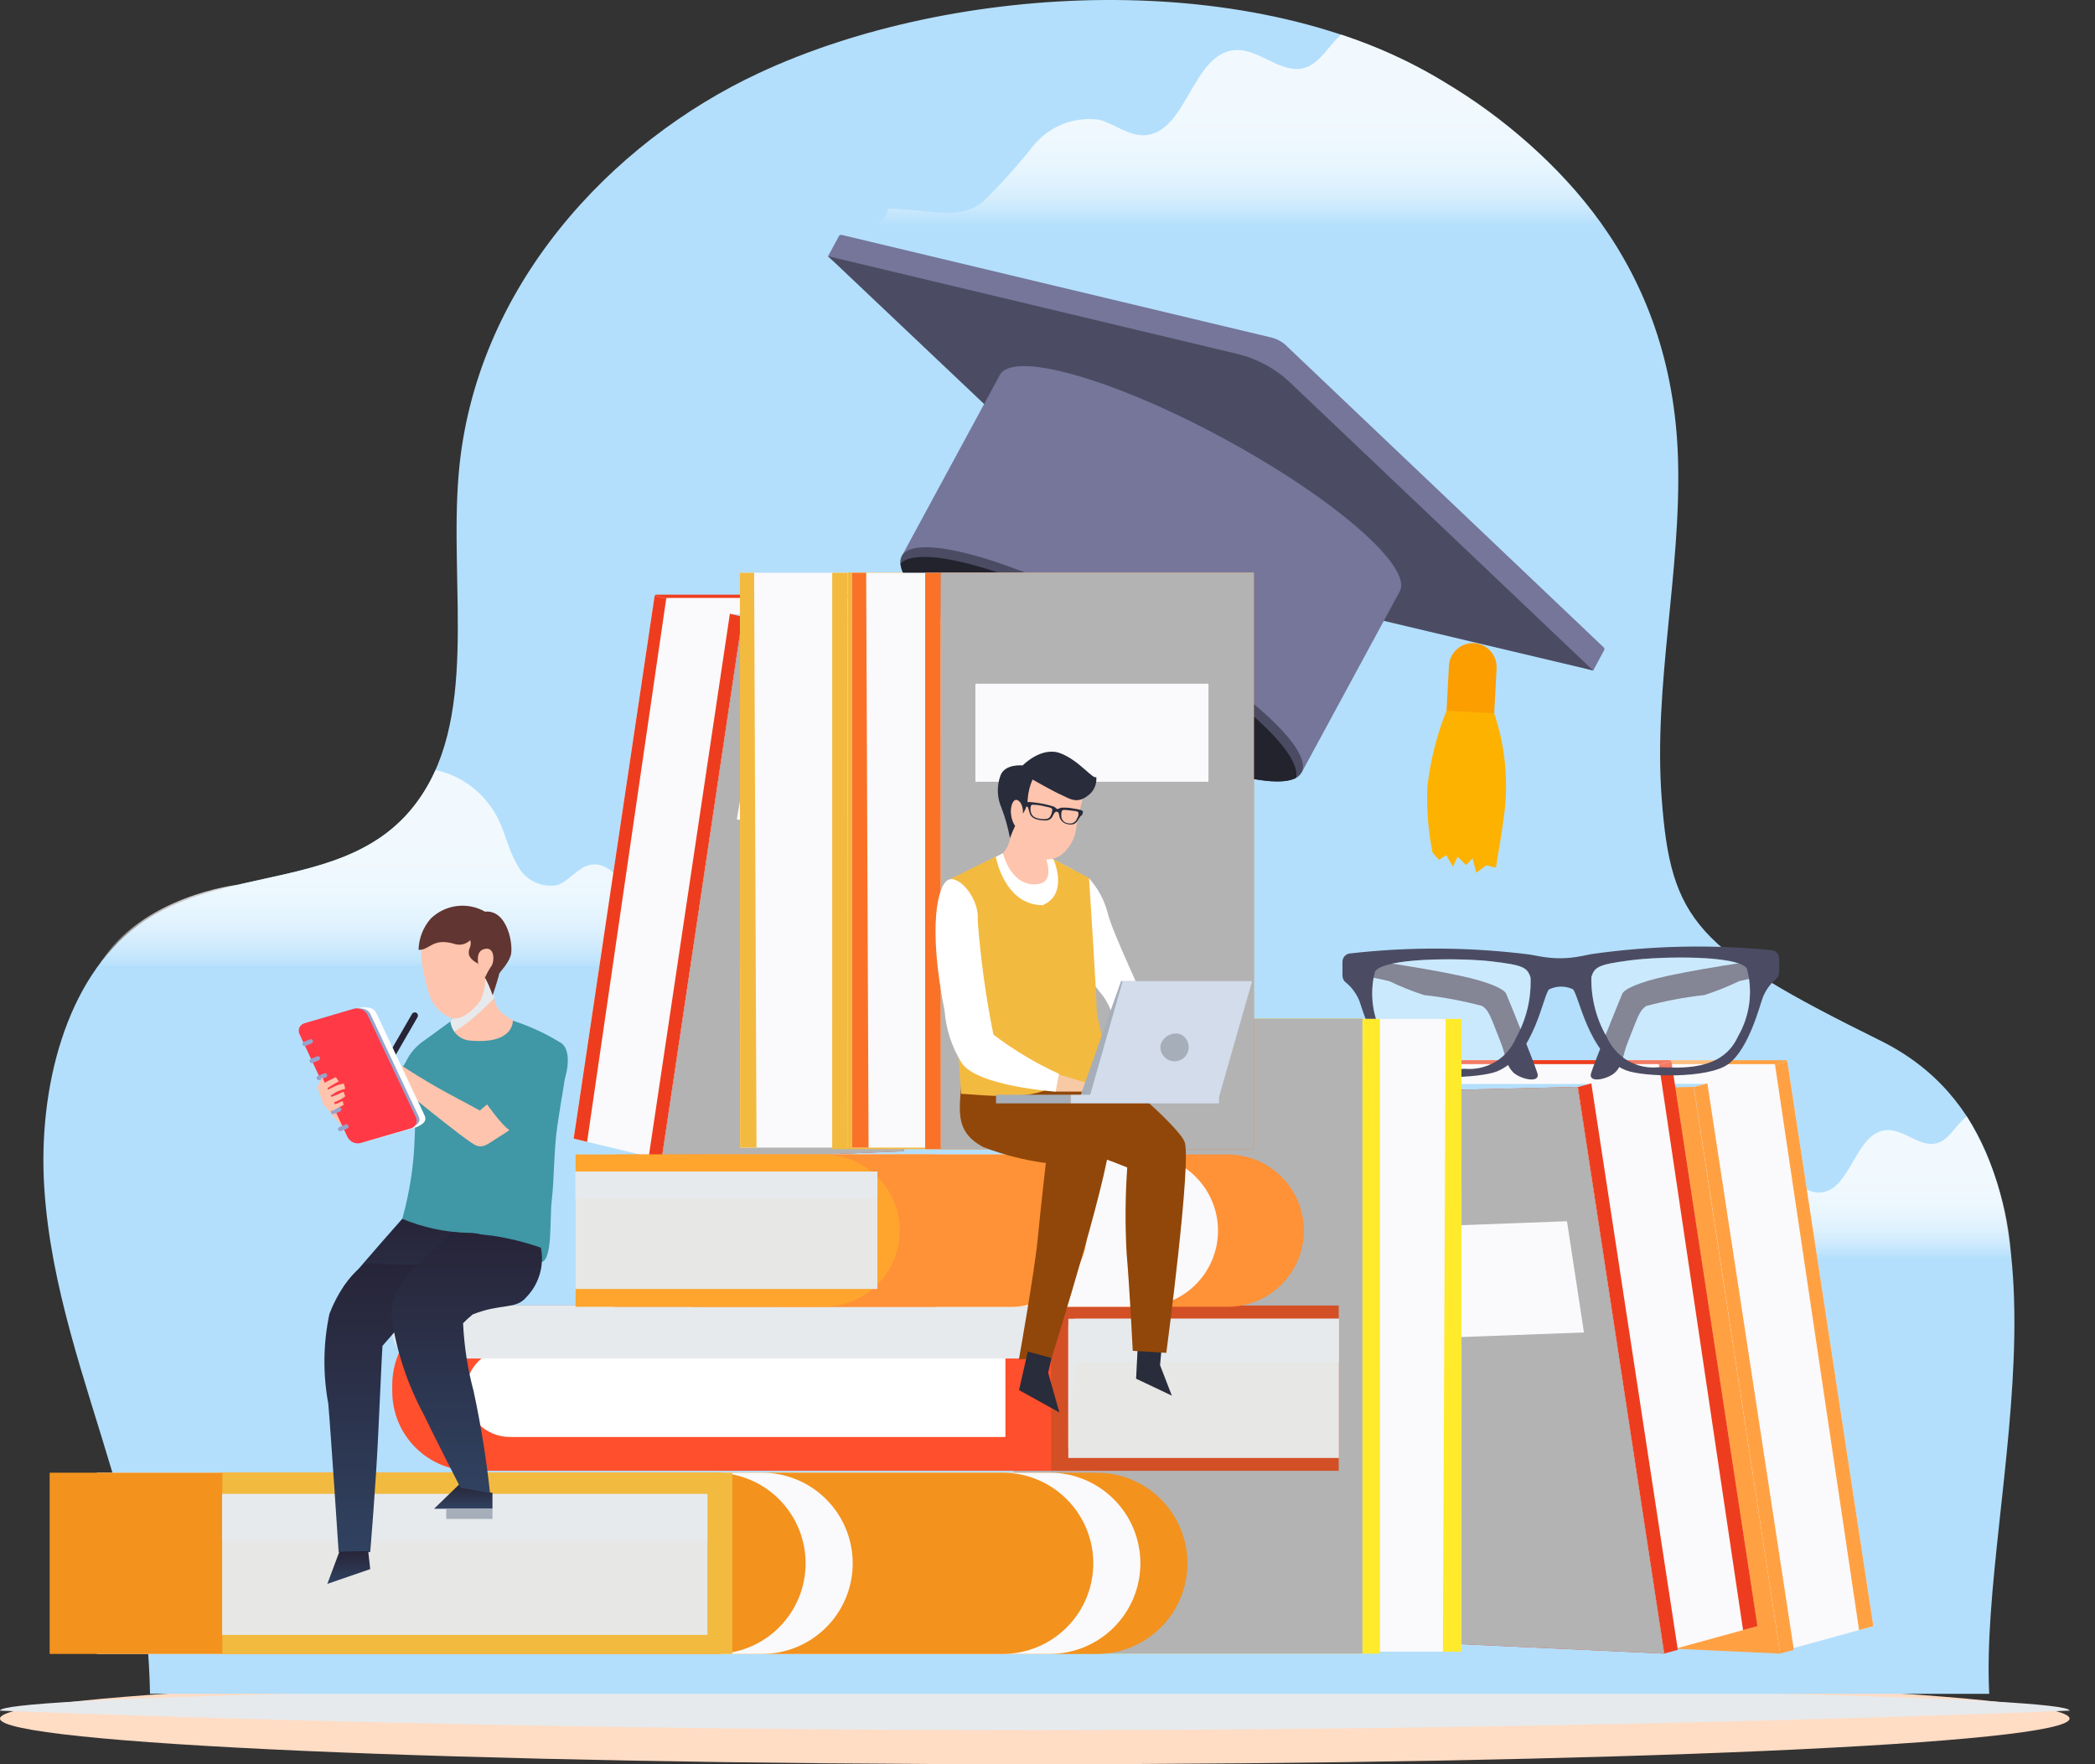 <svg width="76" height="64" viewBox="0 0 76 64" fill="none" xmlns="http://www.w3.org/2000/svg">
<rect x="0" y="0" width="76" height="64" fill="#333333" stroke="none"/>
<path d="M37.538 64C58.27 64 75.077 63.258 75.077 62.344C75.077 61.429 58.27 60.687 37.538 60.687C16.806 60.687 0 61.429 0 62.344C0 63.258 16.806 64 37.538 64Z" fill="#FFDCC4"/>
<g style="mix-blend-mode:multiply">
<path d="M0 62.056C0 62.056 16.806 62.768 37.538 62.768C58.27 62.768 75.077 62.056 75.077 62.056C75.077 61.57 58.27 61.177 37.538 61.177C16.806 61.177 0 61.57 0 62.056Z" fill="#E6EAED"/>
</g>
<path d="M5.442 61.444C5.392 58.737 4.939 56.054 4.097 53.487C3.089 50.073 1.835 46.688 1.606 43.085C1.376 39.482 2.388 35.495 4.998 33.578C8.047 31.335 12.527 32.355 14.989 29.273C17.432 26.218 16.279 21.332 16.642 17.162C17.226 10.416 22.158 5.156 27.522 2.654C34.634 -0.669 45.58 -1.201 52.366 2.96C56.498 5.494 60.663 9.587 60.873 16.646C60.995 20.761 59.974 24.858 60.281 28.967C60.615 33.417 61.507 34.436 68.211 37.748C76.277 41.736 71.793 54.314 72.163 61.446L5.442 61.444Z" fill="#B3DFFC"/>
<path opacity="0.82" d="M58.149 8.187H31.714C32.758 7.564 31.475 7.484 33.166 7.629C34.057 7.705 34.945 7.896 35.649 7.325C36.297 6.693 36.904 6.019 37.467 5.307C37.753 4.952 38.121 4.678 38.538 4.509C38.956 4.34 39.408 4.282 39.853 4.34C40.415 4.479 40.904 4.914 41.48 4.906C43.045 4.883 43.234 1.937 44.797 1.818C45.684 1.754 46.483 2.717 47.334 2.458C47.795 2.318 48.081 1.866 48.406 1.502C48.483 1.415 48.565 1.333 48.651 1.255C49.947 1.678 51.193 2.249 52.364 2.958C54.621 4.279 56.589 6.059 58.149 8.187Z" fill="url(#paint0_linear_3117_1877)"/>
<path opacity="0.82" d="M72.971 45.667H58.838C59.605 45.212 58.664 45.152 59.901 45.258C60.513 45.427 61.165 45.348 61.721 45.036C62.196 44.573 62.641 44.079 63.053 43.556C63.262 43.296 63.532 43.094 63.838 42.969C64.144 42.845 64.476 42.802 64.803 42.844C65.214 42.947 65.572 43.267 65.996 43.261C67.144 43.243 67.28 41.085 68.427 40.998C69.076 40.949 69.662 41.656 70.285 41.466C70.624 41.363 70.832 41.03 71.068 40.766C71.155 40.669 71.249 40.58 71.349 40.499C72.295 42.06 72.852 43.835 72.971 45.667Z" fill="url(#paint1_linear_3117_1877)"/>
<path opacity="0.82" d="M30.044 35.158C29.507 35.119 28.971 35.044 28.432 35.044H3.561C5.11 32.474 8.641 32.094 8.641 32.094C10.98 31.542 13.405 31.26 14.99 29.275C15.315 28.866 15.587 28.415 15.799 27.934C16.285 28.038 16.741 28.251 17.135 28.559C17.529 28.867 17.85 29.262 18.076 29.714C18.337 30.248 18.455 30.857 18.762 31.369C18.894 31.637 19.108 31.854 19.371 31.986C19.635 32.119 19.933 32.161 20.221 32.105C20.662 31.953 20.949 31.472 21.402 31.375C21.963 31.254 22.445 31.773 22.751 32.271C23.056 32.77 23.36 33.353 23.92 33.493C24.327 33.535 24.738 33.486 25.124 33.348C26.885 32.974 28.58 34.094 30.044 35.158Z" fill="url(#paint2_linear_3117_1877)"/>
<path d="M64.816 38.461H53.132V39.175H64.816V38.461Z" fill="#FFA143"/>
<path d="M64.381 38.603H52.697V39.317H64.381V38.603Z" fill="#FAF9FB"/>
<path d="M61.449 39.435L64.497 59.943L67.958 58.992L64.837 38.504L61.449 39.435Z" fill="#FAF9FB"/>
<path d="M61.937 39.301L61.449 39.434L64.58 59.986L65.075 59.851L61.937 39.301Z" fill="#FFA143"/>
<path d="M64.393 38.626L67.442 59.134L67.959 58.992L64.838 38.503L64.393 38.626Z" fill="#FFA143"/>
<path d="M61.442 39.428L51.548 39.671L55.236 59.553L64.58 59.988L61.442 39.428Z" fill="#FFA143"/>
<path d="M54.224 48.615L53.608 44.58L61.054 44.302L61.67 48.337L54.224 48.615Z" fill="#FAF9FB"/>
<path d="M60.607 38.461H48.923V39.175H60.607V38.461Z" fill="#EE3D1E"/>
<path d="M60.172 38.603H48.489V39.317H60.172V38.603Z" fill="#FAF9FB"/>
<path d="M57.24 39.435L60.288 59.943L63.749 58.992L60.628 38.504L57.24 39.435Z" fill="#FAF9FB"/>
<path d="M57.728 39.301L57.24 39.434L60.371 59.986L60.866 59.851L57.728 39.301Z" fill="#EE3D1E"/>
<path d="M60.184 38.626L63.233 59.134L63.755 58.992L60.633 38.503L60.184 38.626Z" fill="#EE3D1E"/>
<path d="M57.233 39.428L47.34 39.671L51.028 59.553L60.371 59.988L57.233 39.428Z" fill="#EE3D1E"/>
<g style="mix-blend-mode:multiply">
<path d="M57.233 39.428L47.34 39.671L51.028 59.553L60.371 59.988L57.233 39.428Z" fill="#B3B3B3"/>
</g>
<path d="M50.015 48.615L49.399 44.58L56.845 44.302L57.461 48.337L50.015 48.615Z" fill="#FAF9FB"/>
<path d="M58.851 36.05C58.664 36.493 57.845 38.526 57.72 38.929C57.594 39.333 58.384 39.136 58.614 38.883C58.89 38.58 58.852 38.3 59.063 37.778C59.411 36.908 59.463 36.665 59.721 36.493C60.414 36.309 61.119 36.176 61.831 36.097C62.26 35.959 62.678 35.791 63.084 35.596C63.553 35.479 64.029 35.392 64.509 35.335L64.46 34.741C64.46 34.741 62.093 35.059 60.528 35.395C59.379 35.641 58.914 35.9 58.851 36.05Z" fill="#4B4C63"/>
<path d="M54.64 36.05C54.826 36.493 55.645 38.526 55.771 38.929C55.896 39.333 55.106 39.136 54.876 38.883C54.601 38.58 54.638 38.3 54.428 37.778C54.08 36.908 54.028 36.665 53.769 36.493C53.077 36.309 52.371 36.176 51.659 36.097C51.231 35.959 50.812 35.791 50.406 35.596C49.938 35.479 49.462 35.392 48.982 35.335L49.03 34.741C49.03 34.741 51.397 35.059 52.963 35.395C54.112 35.641 54.577 35.9 54.64 36.05Z" fill="#4B4C63"/>
<path d="M48.7 34.9V35.399C48.702 35.45 48.715 35.499 48.74 35.544C48.764 35.588 48.799 35.626 48.841 35.654C49.047 35.83 49.209 36.052 49.311 36.303C49.419 36.583 49.839 38.141 50.586 38.684C51.332 39.227 53.696 39.114 54.307 38.866C55.68 38.309 55.992 36.016 56.202 35.889C56.334 35.825 56.479 35.792 56.626 35.791C56.772 35.79 56.917 35.821 57.051 35.882C57.263 36.006 57.61 38.294 58.992 38.829C59.607 39.068 61.972 39.148 62.71 38.593C63.447 38.038 63.841 36.47 63.947 36.189C64.046 35.936 64.203 35.711 64.407 35.533C64.449 35.503 64.483 35.464 64.507 35.419C64.531 35.373 64.544 35.323 64.544 35.272V34.773C64.544 34.695 64.515 34.62 64.461 34.564C64.408 34.508 64.336 34.474 64.258 34.469C62.091 34.255 59.907 34.302 57.751 34.609L57.351 34.687C56.869 34.783 56.373 34.787 55.89 34.699L55.489 34.627C53.329 34.354 51.144 34.34 48.981 34.587C48.903 34.593 48.83 34.629 48.778 34.687C48.725 34.745 48.698 34.821 48.7 34.9ZM57.73 35.447C57.845 35.068 58.003 34.988 59.135 34.839C60.267 34.689 63.059 34.645 63.372 35.141C63.483 35.551 63.511 35.979 63.456 36.4C63.401 36.821 63.263 37.227 63.05 37.594C62.479 38.869 60.989 38.733 60.16 38.715C59.771 38.755 59.38 38.67 59.042 38.472C58.706 38.274 58.44 37.974 58.286 37.615C57.906 36.957 57.714 36.207 57.73 35.447ZM49.879 35.244C50.185 34.742 52.977 34.742 54.111 34.876C55.245 35.01 55.404 35.087 55.524 35.465C55.552 36.224 55.372 36.976 55.002 37.639C54.854 38.001 54.594 38.306 54.26 38.51C53.926 38.713 53.536 38.804 53.146 38.77C52.317 38.801 50.829 38.958 50.239 37.692C50.02 37.328 49.876 36.924 49.813 36.504C49.752 36.084 49.774 35.656 49.879 35.244H49.879Z" fill="#4B4C63"/>
<path opacity="0.32" d="M54.11 34.876C55.241 35.01 55.404 35.087 55.523 35.465C55.551 36.224 55.371 36.976 55.002 37.639C54.853 38.001 54.593 38.306 54.259 38.51C53.925 38.713 53.535 38.804 53.145 38.77C52.316 38.801 50.828 38.958 50.239 37.692C50.02 37.328 49.876 36.925 49.814 36.506C49.752 36.086 49.774 35.658 49.879 35.247C50.184 34.743 52.977 34.742 54.11 34.876Z" fill="white"/>
<path opacity="0.32" d="M59.135 34.835C60.266 34.684 63.059 34.641 63.372 35.138C63.483 35.548 63.511 35.975 63.456 36.396C63.401 36.817 63.263 37.223 63.05 37.591C62.479 38.866 60.989 38.729 60.16 38.711C59.771 38.751 59.38 38.666 59.043 38.468C58.706 38.271 58.441 37.971 58.286 37.612C57.907 36.954 57.714 36.205 57.73 35.446C57.845 35.068 58.003 34.989 59.135 34.835Z" fill="white"/>
<path d="M49.432 36.962L49.331 59.917H53.009L53.016 36.962H49.432Z" fill="#FAF9FB"/>
<path d="M50.059 36.962H49.433L49.424 59.987H50.06L50.059 36.962Z" fill="#FFEA2C"/>
<path d="M52.445 36.962L52.344 59.917H53.01L53.017 36.962H52.445Z" fill="#FFEA2C"/>
<path d="M49.424 36.952H36.77V59.987H49.424V36.952Z" fill="#FFEA2C"/>
<g style="mix-blend-mode:multiply">
<path d="M49.424 36.952H36.77V59.987H49.424V36.952Z" fill="#B3B3B3"/>
</g>
<g style="mix-blend-mode:multiply">
<path d="M47.928 58.244V39.246H38.504V58.244H47.928Z" fill="#B3B3B3"/>
</g>
<path d="M43.077 56.712C43.077 57.584 42.73 58.42 42.114 59.036C41.497 59.653 40.661 59.999 39.79 59.999H11.41V53.425H39.79C40.661 53.425 41.497 53.771 42.114 54.388C42.73 55.004 43.077 55.84 43.077 56.712V56.712Z" fill="#F3921D"/>
<path d="M41.37 56.712C41.37 57.584 41.024 58.42 40.407 59.036C39.791 59.653 38.955 59.999 38.083 59.999H9.704V53.425H38.083C38.955 53.425 39.791 53.771 40.407 54.388C41.024 55.004 41.37 55.84 41.37 56.712V56.712Z" fill="#FAF9FB"/>
<path d="M39.661 56.712C39.661 57.584 39.315 58.42 38.698 59.036C38.082 59.653 37.246 59.999 36.374 59.999H7.994V53.425H36.374C37.246 53.425 38.082 53.771 38.698 54.388C39.315 55.004 39.661 55.84 39.661 56.712V56.712Z" fill="#F3921D"/>
<path d="M30.934 56.712C30.934 57.584 30.588 58.42 29.971 59.036C29.355 59.653 28.519 59.999 27.647 59.999H3.511V53.425H27.647C28.519 53.425 29.355 53.771 29.971 54.388C30.588 55.004 30.934 55.84 30.934 56.712V56.712Z" fill="#FAF9FB"/>
<path d="M29.225 56.712C29.225 57.584 28.878 58.42 28.262 59.036C27.646 59.653 26.81 59.999 25.938 59.999H1.801V53.425H25.938C26.81 53.425 27.646 53.771 28.262 54.388C28.878 55.004 29.225 55.84 29.225 56.712V56.712Z" fill="#F3921D"/>
<path d="M26.566 59.999V53.425H8.066V59.999H26.566Z" fill="#F3BA40"/>
<path d="M8.059 59.309H25.662V54.197H8.059V59.309Z" fill="#E7E7E5"/>
<g style="mix-blend-mode:multiply">
<path d="M8.059 55.893H25.662V54.197H8.059V55.893Z" fill="#E6EAED"/>
</g>
<path d="M17.107 47.36H39.131V53.355H17.107C16.344 53.355 15.612 53.052 15.073 52.513C14.533 51.973 14.23 51.242 14.23 50.479V50.238C14.23 49.475 14.533 48.743 15.073 48.203C15.613 47.664 16.344 47.36 17.107 47.36V47.36Z" fill="#FF4F2C"/>
<path d="M18.5 48.906H36.473V52.129H18.5C18.073 52.129 17.663 51.959 17.361 51.657C17.058 51.355 16.889 50.945 16.888 50.518V50.518C16.888 50.09 17.058 49.68 17.36 49.378C17.663 49.076 18.073 48.906 18.5 48.906V48.906Z" fill="white"/>
<g style="mix-blend-mode:multiply">
<path d="M15.191 47.36H39.131V49.283H15.191C14.936 49.283 14.692 49.181 14.512 49.001C14.331 48.821 14.23 48.577 14.23 48.322C14.23 48.067 14.331 47.822 14.512 47.642C14.692 47.462 14.936 47.36 15.191 47.36V47.36Z" fill="#E6EAED"/>
</g>
<path d="M48.565 53.355V47.36H38.135V53.355H48.565Z" fill="#D34F26"/>
<path d="M48.571 47.84H38.755V52.89H48.571V47.84Z" fill="#E7E7E5"/>
<g style="mix-blend-mode:multiply">
<path d="M48.571 47.84H39.024C38.953 47.84 38.884 47.868 38.833 47.919C38.783 47.969 38.755 48.038 38.755 48.109V52.619C38.776 51.542 38.866 50.467 39.024 49.401H48.571V47.84Z" fill="#E6EAED"/>
</g>
<path d="M14.592 44.215C14.592 44.215 13.406 45.55 12.463 46.671L12.972 51.065C13.006 50.506 13.154 49.959 13.409 49.461C13.663 48.961 14.018 48.52 14.451 48.165C15.734 47.044 16.88 45.774 17.865 44.383L14.592 44.215Z" fill="url(#paint3_linear_3117_1877)"/>
<path d="M14.81 40.366C14.81 40.366 13.706 40.975 13.483 41.047C13.36 41.102 13.226 41.131 13.091 41.131C12.957 41.131 12.823 41.102 12.7 41.047C12.231 40.734 11.86 40.295 11.627 39.782L12.252 39.449L13.23 40.291L14.382 39.724L14.81 40.366Z" fill="#FEC4AD"/>
<path d="M16.683 38.229L15.422 37.725C15.121 37.918 14.88 38.191 14.726 38.514C14.474 38.949 14.177 39.357 13.841 39.731L14.88 40.944C15.286 40.528 15.647 40.07 15.957 39.577C16.31 38.949 16.683 38.229 16.683 38.229Z" fill="#4097A5"/>
<path d="M13.62 39.076L13.822 39.193L15.147 36.899C15.162 36.872 15.166 36.841 15.159 36.811C15.151 36.781 15.131 36.755 15.104 36.74C15.078 36.725 15.046 36.721 15.016 36.729C14.987 36.737 14.961 36.756 14.946 36.783L13.62 39.076Z" fill="url(#paint4_linear_3117_1877)"/>
<path d="M17.781 35.275C17.781 35.275 17.862 35.901 17.929 36.219C17.954 36.411 18.044 36.589 18.183 36.723C18.261 36.8 19.136 37.393 19.136 37.393C19.136 37.393 17.227 40.95 16.677 39.097C16.448 38.545 16.15 38.025 15.792 37.546C15.792 37.546 16.458 37.024 16.557 36.764C16.639 36.427 16.691 36.083 16.712 35.737L17.781 35.275Z" fill="#FEC4AD"/>
<g style="mix-blend-mode:multiply">
<path d="M17.025 37.05C16.933 37.117 16.84 37.184 16.746 37.249C16.581 37.361 16.415 37.469 16.245 37.573C16.144 37.635 16.038 37.692 15.936 37.747C15.849 37.622 15.791 37.542 15.791 37.542C15.791 37.542 16.457 37.02 16.556 36.759C16.638 36.422 16.69 36.079 16.711 35.733L17.781 35.272C17.781 35.272 17.862 35.897 17.929 36.215C17.64 36.506 17.338 36.784 17.025 37.05Z" fill="#E6EAED"/>
</g>
<path d="M13.497 45.833C13.109 45.746 12.344 46.616 11.949 47.67C11.723 48.74 11.71 49.844 11.909 50.92C11.996 51.903 12.285 56.304 12.285 56.304H13.43C13.43 56.304 13.642 53.794 13.724 51.955C13.844 49.258 13.875 48.823 13.875 48.823L16.485 45.83C15.49 45.897 14.492 45.898 13.497 45.833Z" fill="url(#paint5_linear_3117_1877)"/>
<path d="M16.966 44.724C16.15 44.702 15.346 44.529 14.593 44.215C14.865 43.246 15.017 42.246 15.044 41.239C15.084 40.06 15.21 38.886 15.421 37.725L16.34 37.056C16.36 37.244 16.447 37.419 16.587 37.547C16.726 37.675 16.908 37.748 17.097 37.752C18.663 37.878 18.603 37.026 18.603 37.026C19.176 37.21 19.726 37.459 20.242 37.769C20.772 38.204 20.529 38.726 20.219 40.838C20.091 41.707 20.109 42.766 20.013 43.567C19.934 44.214 20.064 45.829 19.587 45.788C18.791 45.475 17.85 44.694 16.966 44.724Z" fill="#4097A5"/>
<path d="M16.66 53.848C16.937 53.82 17.216 53.881 17.456 54.022C17.579 54.101 17.72 54.145 17.865 54.151V54.732H15.747L16.66 53.848Z" fill="url(#paint6_linear_3117_1877)"/>
<path d="M12.31 56.292L13.358 56.265L13.43 56.922L11.875 57.458L12.31 56.292Z" fill="url(#paint7_linear_3117_1877)"/>
<path d="M19.875 39.923C19.875 39.923 18.774 40.823 18.323 41.103C17.673 41.506 17.585 41.645 17.288 41.562C16.99 41.48 13.861 38.891 13.861 38.891L14.018 38.302C14.018 38.302 15.328 39.172 16.228 39.651C16.746 39.926 17.408 40.286 17.408 40.286L18.57 39.292L19.875 39.923Z" fill="#FEC4AD"/>
<path d="M17.571 39.931C17.571 39.931 19.168 38.365 19.372 38.176C20.428 37.195 20.91 38.146 20.384 39.418C20.012 40.135 19.457 40.74 18.776 41.174C18.31 41.017 17.81 40.239 17.571 39.931Z" fill="#4097A5"/>
<path d="M14.607 46.528C14.915 45.888 15.563 45.612 16.367 44.701C16.367 44.701 16.928 44.719 17.865 44.827C18.463 44.917 19.051 45.063 19.622 45.262C19.686 45.582 19.671 45.913 19.579 46.226C19.487 46.54 19.32 46.826 19.092 47.06C18.705 47.518 18.186 47.27 17.148 47.683C17.026 47.783 16.91 47.89 16.799 48.002C16.838 48.834 16.965 49.659 17.18 50.463C17.443 51.682 17.642 52.914 17.776 54.154L16.707 53.973C16.707 53.973 15.738 52.084 15.362 51.295C14.791 50.231 14.404 49.077 14.219 47.884C14.185 47.644 14.202 47.398 14.269 47.165C14.336 46.931 14.451 46.714 14.607 46.528Z" fill="url(#paint8_linear_3117_1877)"/>
<path d="M15.134 40.879L13.348 41.394C13.257 41.419 13.159 41.411 13.073 41.373C12.986 41.334 12.915 41.268 12.871 41.184L11.132 37.468C11.113 37.43 11.102 37.389 11.101 37.347C11.101 37.304 11.11 37.263 11.127 37.224C11.145 37.186 11.171 37.152 11.204 37.126C11.237 37.099 11.275 37.08 11.316 37.071L13.086 36.549C13.409 36.517 13.57 36.58 13.652 36.751L15.391 40.439C15.477 40.61 15.446 40.731 15.134 40.879Z" fill="white"/>
<path d="M14.919 40.917L13.133 41.433C13.042 41.457 12.945 41.449 12.858 41.411C12.771 41.373 12.7 41.306 12.657 41.222L10.917 37.506C10.898 37.469 10.887 37.427 10.887 37.385C10.886 37.343 10.895 37.301 10.912 37.263C10.93 37.224 10.956 37.191 10.989 37.164C11.022 37.137 11.06 37.118 11.101 37.109L12.871 36.587C13.194 36.556 13.355 36.618 13.437 36.789L15.177 40.477C15.263 40.648 15.229 40.769 14.919 40.917Z" fill="#97A3CC"/>
<path d="M14.882 40.941L13.087 41.463C12.995 41.488 12.898 41.48 12.811 41.442C12.724 41.404 12.652 41.337 12.608 41.253L10.867 37.518C10.847 37.48 10.837 37.438 10.836 37.396C10.836 37.353 10.845 37.312 10.863 37.273C10.88 37.235 10.907 37.201 10.94 37.174C10.973 37.148 11.011 37.129 11.053 37.119L12.832 36.597C12.927 36.572 13.027 36.578 13.117 36.617C13.208 36.655 13.282 36.723 13.329 36.809L15.087 40.531C15.106 40.571 15.116 40.614 15.115 40.659C15.115 40.703 15.104 40.746 15.084 40.786C15.065 40.825 15.036 40.86 15.001 40.887C14.966 40.914 14.925 40.932 14.882 40.941Z" fill="#FF3A46"/>
<path d="M11.079 37.944L11.304 37.85C11.323 37.842 11.339 37.826 11.347 37.807C11.355 37.788 11.355 37.766 11.347 37.746C11.343 37.737 11.337 37.728 11.329 37.721C11.322 37.713 11.313 37.708 11.304 37.704C11.294 37.7 11.284 37.698 11.273 37.698C11.263 37.698 11.253 37.7 11.243 37.704L11.018 37.798C11.008 37.802 11 37.808 10.992 37.815C10.985 37.822 10.979 37.831 10.975 37.841C10.971 37.85 10.969 37.861 10.969 37.871C10.969 37.881 10.971 37.892 10.975 37.901C10.983 37.921 10.999 37.936 11.018 37.944C11.038 37.952 11.059 37.952 11.079 37.944Z" fill="#97A3CC"/>
<path d="M11.337 38.56L11.562 38.467C11.572 38.463 11.581 38.457 11.588 38.449C11.595 38.442 11.601 38.433 11.605 38.424C11.609 38.414 11.611 38.404 11.611 38.393C11.611 38.383 11.609 38.373 11.605 38.363C11.601 38.353 11.595 38.345 11.588 38.337C11.58 38.33 11.572 38.324 11.562 38.32C11.553 38.316 11.542 38.314 11.532 38.314C11.521 38.314 11.511 38.316 11.502 38.321L11.276 38.414C11.257 38.422 11.242 38.438 11.233 38.457C11.226 38.477 11.226 38.499 11.234 38.518C11.242 38.537 11.257 38.553 11.277 38.561C11.296 38.569 11.318 38.569 11.337 38.56Z" fill="#97A3CC"/>
<path d="M11.595 39.178L11.821 39.084C11.83 39.08 11.839 39.074 11.846 39.067C11.854 39.06 11.86 39.051 11.864 39.041C11.867 39.032 11.87 39.021 11.87 39.011C11.869 39.001 11.867 38.99 11.863 38.981C11.855 38.961 11.84 38.946 11.82 38.938C11.811 38.934 11.8 38.932 11.79 38.932C11.78 38.932 11.77 38.934 11.76 38.938L11.535 39.032C11.515 39.04 11.5 39.056 11.492 39.075C11.484 39.094 11.484 39.116 11.492 39.136C11.5 39.155 11.515 39.17 11.535 39.178C11.554 39.186 11.576 39.186 11.595 39.178Z" fill="#97A3CC"/>
<path d="M11.855 39.797L12.08 39.703C12.089 39.699 12.098 39.693 12.106 39.685C12.113 39.678 12.119 39.669 12.123 39.66C12.127 39.65 12.129 39.64 12.129 39.629C12.129 39.619 12.127 39.609 12.123 39.599C12.114 39.58 12.099 39.564 12.08 39.556C12.06 39.548 12.038 39.548 12.019 39.556L11.794 39.65C11.784 39.654 11.775 39.66 11.768 39.668C11.761 39.675 11.755 39.684 11.751 39.693C11.747 39.703 11.745 39.713 11.745 39.724C11.745 39.734 11.747 39.744 11.751 39.754C11.759 39.773 11.775 39.789 11.794 39.797C11.813 39.805 11.835 39.805 11.855 39.797Z" fill="#97A3CC"/>
<path d="M12.112 40.413L12.337 40.319C12.347 40.315 12.356 40.309 12.363 40.302C12.37 40.295 12.376 40.286 12.38 40.276C12.384 40.267 12.386 40.257 12.386 40.246C12.386 40.236 12.384 40.225 12.38 40.216C12.372 40.196 12.357 40.181 12.337 40.173C12.318 40.165 12.296 40.165 12.277 40.173L12.051 40.267C12.042 40.271 12.033 40.277 12.026 40.284C12.018 40.292 12.012 40.3 12.008 40.31C12.005 40.32 12.002 40.33 12.002 40.34C12.002 40.351 12.005 40.361 12.009 40.371C12.017 40.39 12.032 40.405 12.052 40.413C12.071 40.421 12.093 40.421 12.112 40.413Z" fill="#97A3CC"/>
<path d="M12.37 41.032L12.596 40.938C12.615 40.93 12.63 40.914 12.639 40.895C12.646 40.876 12.646 40.854 12.638 40.834C12.63 40.815 12.615 40.8 12.595 40.791C12.576 40.783 12.554 40.784 12.535 40.792L12.31 40.886C12.3 40.89 12.291 40.895 12.284 40.903C12.277 40.91 12.271 40.919 12.267 40.928C12.263 40.938 12.261 40.949 12.261 40.959C12.261 40.969 12.263 40.98 12.267 40.989C12.271 40.999 12.277 41.007 12.284 41.015C12.291 41.022 12.3 41.028 12.31 41.032C12.319 41.036 12.33 41.038 12.34 41.038C12.351 41.038 12.361 41.036 12.37 41.032Z" fill="#97A3CC"/>
<path d="M11.846 39.819L11.751 39.6C11.87 39.549 12.034 39.458 12.126 39.416C12.236 39.363 12.353 39.328 12.474 39.311L12.524 39.496C12.403 39.525 12.286 39.569 12.176 39.627C12.077 39.682 11.939 39.761 11.846 39.819Z" fill="#FEC4AD"/>
<path d="M11.741 39.575L11.644 39.353C11.818 39.251 11.997 39.158 12.182 39.076L12.29 39.227C12.29 39.227 12.029 39.369 11.93 39.442C11.881 39.478 11.804 39.531 11.741 39.575Z" fill="#FEC4AD"/>
<path d="M11.953 40.058L11.86 39.844C12.003 39.801 12.144 39.75 12.282 39.69C12.34 39.658 12.4 39.629 12.462 39.603L12.526 39.771C12.412 39.858 12.286 39.927 12.151 39.977C12.063 40.011 12.001 40.037 11.953 40.058Z" fill="#FEC4AD"/>
<path d="M11.965 40.095C12.077 40.078 12.186 40.049 12.29 40.008C12.334 39.979 12.383 39.958 12.435 39.948L12.464 40.084C12.464 40.084 12.273 40.186 12.053 40.297L11.965 40.095Z" fill="#FEC4AD"/>
<path d="M12.214 40.203L12.051 40.29L11.751 40.116L11.513 39.443L11.687 39.076L12.214 40.203Z" fill="#FEC4AD"/>
<path d="M16.188 55.102H17.865V54.73H16.188V55.102Z" fill="#A6AEBA"/>
<path d="M15.279 34.659C15.322 35.142 15.42 35.618 15.57 36.079C15.633 36.271 15.737 36.447 15.875 36.595C16.012 36.742 16.18 36.858 16.367 36.935C16.706 37.044 17.208 36.627 17.424 36.303C17.588 35.95 17.645 35.556 17.588 35.172C17.578 34.904 17.523 34.639 17.427 34.389C17.427 34.389 17.452 33.737 17.086 33.551C15.682 32.838 15.265 34.315 15.279 34.659Z" fill="#FEC4AD"/>
<path d="M15.184 34.459C15.59 34.474 15.699 33.992 16.512 34.25C16.608 34.276 16.709 34.277 16.805 34.252C16.901 34.226 16.988 34.176 17.059 34.106C17.126 34.351 16.981 34.391 17.008 34.604C17.035 34.817 17.34 34.952 17.34 34.952C17.375 35.096 17.439 35.232 17.529 35.351C17.67 35.59 17.785 35.844 17.872 36.108C17.872 36.108 18.089 35.456 18.102 35.353C18.115 35.249 18.407 35.02 18.523 34.678C18.64 34.335 18.429 32.992 17.594 33.071C17.282 32.895 16.922 32.824 16.567 32.869C16.212 32.915 15.882 33.075 15.625 33.324C15.35 33.639 15.194 34.041 15.184 34.459Z" fill="#613531"/>
<path d="M17.356 35.033C17.338 34.875 17.253 34.481 17.606 34.419C17.959 34.356 17.936 34.904 17.829 35.04C17.739 35.173 17.662 35.313 17.598 35.46C17.474 35.346 17.39 35.197 17.356 35.033Z" fill="#FEC4AD"/>
<path d="M23.769 22.162H34.759V21.573H23.769V22.162Z" fill="#EE3D1E"/>
<path d="M24.179 22.279H35.169V21.69H24.179V22.279Z" fill="#FAF9FB"/>
<path d="M26.936 22.376L24.066 42.086L20.81 41.304L23.747 21.609L26.936 22.376Z" fill="#FAF9FB"/>
<path d="M26.478 22.264L26.936 22.374L23.992 42.119L23.527 42.007L26.478 22.264Z" fill="#EE3D1E"/>
<path d="M24.169 21.711L21.298 41.422L20.811 41.305L23.748 21.61L24.169 21.711Z" fill="#EE3D1E"/>
<path d="M26.944 22.37L36.251 22.571L32.782 41.764L23.997 42.121L26.944 22.37Z" fill="#EE3D1E"/>
<g style="mix-blend-mode:multiply">
<path d="M26.944 22.37L36.251 22.571L32.782 41.764L23.997 42.121L26.944 22.37Z" fill="#B3B3B3"/>
</g>
<path d="M33.626 31.38L34.205 28.052L27.308 26.391L26.728 29.719L33.626 31.38Z" fill="#FAF9FB"/>
<path d="M30.752 20.778L30.839 41.632H26.849L26.843 20.778H30.752Z" fill="#FAF9FB"/>
<path d="M30.19 20.777H30.752L30.76 41.687H30.189L30.19 20.777Z" fill="#F3BA40"/>
<path d="M27.357 20.778L27.444 41.632H26.848L26.841 20.778H27.357Z" fill="#F3BA40"/>
<path d="M30.76 41.687H42.114V20.77H30.76V41.687Z" fill="#F3BA40"/>
<path d="M40.467 28.36V24.804H32.012V28.36H40.467Z" fill="#FAF9FB"/>
<path d="M46.645 12.524L58.176 23.484C58.19 23.497 58.199 23.515 58.202 23.534C58.205 23.553 58.201 23.573 58.192 23.589L57.794 24.326L42.376 19.774H42.369L30.036 9.3L30.435 8.564C30.444 8.547 30.458 8.534 30.476 8.526C30.494 8.518 30.513 8.516 30.532 8.521L46.102 12.24C46.304 12.286 46.492 12.384 46.645 12.524Z" fill="#75769A"/>
<path d="M46.801 13.878L57.794 24.323L41.959 20.569C41.948 20.567 41.938 20.561 41.929 20.554L30.037 9.293L44.887 12.839C45.605 13.011 46.266 13.369 46.801 13.878Z" fill="#4B4C63"/>
<path d="M44.401 15.911C48.402 18.08 51.261 20.562 50.778 21.455L47.22 28.025L32.715 20.171L36.273 13.601C36.756 12.71 40.395 13.744 44.401 15.911Z" fill="#75769A"/>
<path d="M32.711 20.173C32.669 20.255 32.653 20.349 32.664 20.441C32.731 21.492 35.43 23.737 39.089 25.719C42.747 27.7 46.091 28.732 47.018 28.218C47.1 28.174 47.169 28.108 47.215 28.027C47.699 27.135 44.846 24.652 40.84 22.483C36.835 20.314 33.197 19.279 32.711 20.173Z" fill="#4B4C63"/>
<path d="M32.667 20.441C32.734 21.492 35.433 23.737 39.091 25.718C42.749 27.698 46.094 28.731 47.02 28.217C47.234 27.203 44.493 24.825 40.689 22.766C36.885 20.707 33.402 19.71 32.667 20.441Z" fill="#23232E"/>
<path d="M52.476 25.779C52.12 26.666 51.886 27.596 51.78 28.546C51.748 29.346 51.811 30.148 51.969 30.933L52.202 31.194L52.463 31.02L52.709 31.441L52.878 31.076L53.182 31.382L53.42 31.139L53.552 31.66L53.92 31.392L54.267 31.479C54.267 31.479 54.502 30.104 54.569 29.536C54.725 28.307 54.602 27.058 54.207 25.883C53.601 23.707 52.476 25.779 52.476 25.779Z" fill="#FEB200"/>
<path d="M54.205 25.877L52.476 25.78L52.563 24.148C52.576 23.919 52.68 23.705 52.851 23.552C53.022 23.399 53.246 23.319 53.475 23.331C53.704 23.345 53.918 23.448 54.071 23.619C54.224 23.79 54.303 24.014 54.292 24.243L54.205 25.877Z" fill="#FC9D00"/>
<path d="M34.124 20.778L34.211 41.632H30.911L30.905 20.778H34.124Z" fill="#FAF9FB"/>
<path d="M33.562 20.777H34.124L34.132 41.687H33.562L33.562 20.777Z" fill="#F97228"/>
<path d="M31.422 20.778L31.509 41.632H30.912L30.906 20.778H31.422Z" fill="#F97228"/>
<path d="M34.132 41.687H45.487V20.77H34.132V41.687Z" fill="#F97228"/>
<g style="mix-blend-mode:multiply">
<path d="M34.132 41.687H45.487V20.77H34.132V41.687Z" fill="#B3B3B3"/>
</g>
<path d="M43.839 28.36V24.804H35.384V28.36H43.839Z" fill="#FAF9FB"/>
<path d="M47.3 44.644C47.3 45.377 47.008 46.079 46.491 46.597C45.973 47.115 45.27 47.406 44.538 47.406H28.151V41.882H44.538C45.27 41.882 45.973 42.173 46.491 42.691C47.008 43.209 47.3 43.912 47.3 44.644V44.644Z" fill="#FF9136"/>
<path d="M44.186 44.644C44.186 45.377 43.895 46.079 43.377 46.597C42.859 47.115 42.156 47.406 41.424 47.406H25.593C25.445 47.406 25.303 47.347 25.198 47.242C25.094 47.138 25.035 46.995 25.035 46.847V42.441C25.035 42.367 25.049 42.295 25.078 42.227C25.106 42.159 25.147 42.097 25.199 42.045C25.251 41.993 25.313 41.952 25.381 41.925C25.449 41.897 25.522 41.882 25.595 41.882H41.424C42.156 41.882 42.859 42.173 43.377 42.691C43.895 43.209 44.186 43.912 44.186 44.644V44.644Z" fill="#FAF9FB"/>
<path d="M24.644 46.847V42.441C24.644 42.293 24.703 42.151 24.808 42.046C24.913 41.941 25.055 41.882 25.203 41.882H36.679C37.411 41.882 38.114 42.173 38.632 42.691C39.15 43.209 39.441 43.912 39.441 44.644C39.441 45.007 39.369 45.366 39.23 45.701C39.092 46.036 38.888 46.34 38.632 46.597C38.375 46.853 38.071 47.057 37.736 47.196C37.401 47.334 37.042 47.406 36.679 47.406H25.203C25.055 47.406 24.913 47.347 24.808 47.242C24.703 47.138 24.644 46.995 24.644 46.847Z" fill="#FF9136"/>
<path d="M36.558 44.644C36.558 45.377 36.267 46.079 35.749 46.597C35.231 47.115 34.529 47.406 33.797 47.406H22.35C22.194 47.406 22.044 47.344 21.933 47.233C21.823 47.123 21.761 46.973 21.761 46.817V42.468C21.762 42.312 21.824 42.163 21.935 42.053C22.046 41.944 22.195 41.882 22.351 41.882H33.797C34.529 41.882 35.231 42.173 35.749 42.691C36.267 43.209 36.558 43.912 36.558 44.644V44.644Z" fill="#FF9136"/>
<path d="M32.641 44.644C32.641 45.377 32.35 46.079 31.832 46.597C31.315 47.115 30.612 47.406 29.88 47.406H20.88V41.882H29.88C30.612 41.882 31.315 42.173 31.832 42.691C32.35 43.209 32.641 43.912 32.641 44.644V44.644Z" fill="#FFA52E"/>
<path d="M20.874 46.76H31.83V42.499H20.874V46.76Z" fill="#E7E7E5"/>
<g style="mix-blend-mode:multiply">
<path d="M20.874 43.477H31.83V42.499H20.874V43.477Z" fill="#E6EAED"/>
</g>
<path d="M38.764 32.468C38.985 32.235 39.233 32.031 39.503 31.859C39.822 32.212 40.053 32.636 40.178 33.096C40.315 33.758 41.557 36.322 41.611 36.544C41.621 36.922 41.596 37.3 41.537 37.674L40.464 37.315C40.417 36.896 40.267 36.495 40.029 36.148C39.406 35.41 38.936 34.556 38.645 33.635C38.518 32.809 38.457 32.966 38.764 32.468Z" fill="white"/>
<path d="M36.683 29.89C36.688 30.036 36.68 30.181 36.659 30.325C36.635 30.558 36.538 30.778 36.383 30.953C36.136 31.129 35.874 31.282 35.6 31.411C35.6 31.411 36.899 33.09 37.824 33.053C39.592 32.981 38.68 31.434 38.68 31.434C38.405 31.32 38.143 31.179 37.897 31.013C37.776 30.91 37.716 30.325 37.716 30.325L36.683 29.89Z" fill="#FEC4AD"/>
<path d="M37.897 31.013C37.897 31.013 38.315 31.961 37.685 32.066C36.685 32.232 36.381 30.952 36.381 30.952L35.278 31.52L36.75 33.798L38.955 32.643L38.914 31.541L37.897 31.013Z" fill="white"/>
<path d="M42.149 48.81L42.083 49.523L42.51 50.629L41.214 50.014L41.267 48.962L42.149 48.81Z" fill="#282C3B"/>
<path d="M40.211 38.736C40.211 38.736 42.693 40.78 42.97 41.414C43.246 42.047 42.31 49.077 42.31 49.077L41.093 49.004C41.093 49.004 40.978 46.699 40.871 45.472C40.812 44.433 40.82 43.391 40.893 42.352C40.204 42.07 39.5 41.825 38.785 41.615C35.914 40.926 36.506 39.132 36.545 37.985L40.211 38.736Z" fill="#914709"/>
<path d="M38.046 39.068C38.874 39.631 39.616 40.31 40.25 41.085C40.526 41.718 38.149 49.261 38.149 49.261L36.963 49.312C36.963 49.312 37.529 46.147 37.647 44.921C37.766 43.694 37.94 42.191 37.94 42.191C37.164 42.088 36.403 41.894 35.673 41.614C34.561 41.02 34.84 40.213 34.88 39.066L38.046 39.068Z" fill="#914709"/>
<path d="M38.149 49.262L38.023 49.796L38.431 51.239L36.968 50.428L37.285 49.031L38.149 49.262Z" fill="#282C3B"/>
<path d="M36.122 31.072C36.122 31.072 36.43 32.836 37.824 32.836C37.824 32.836 38.42 36.974 38.373 37.431C38.325 37.887 38.46 39.202 38.14 39.426C37.358 39.979 35.28 39.681 34.866 39.681C34.866 39.681 34.727 37.784 34.679 36.654C34.632 35.524 35.114 34.007 35.065 33.454C34.933 32.909 34.713 32.389 34.415 31.914L36.122 31.072Z" fill="#F3BA40"/>
<path d="M38.216 31.17C38.216 31.17 38.79 32.427 37.824 32.836C37.824 32.836 37.88 38.815 38.241 39.249C38.602 39.682 40.381 39.367 40.478 39.416C40.574 39.464 39.782 37.182 39.782 36.617C39.782 36.051 39.506 31.854 39.506 31.854L38.216 31.17Z" fill="#F3BA40"/>
<path d="M39.331 28.668C39.307 28.962 39.099 29.57 39.048 30.009C39.028 30.203 38.97 30.392 38.877 30.563C38.784 30.735 38.658 30.886 38.506 31.008C38.372 31.104 38.215 31.162 38.051 31.177C37.887 31.191 37.722 31.162 37.573 31.091C37.339 30.986 37.133 30.826 36.973 30.625C36.814 30.424 36.705 30.188 36.656 29.936C36.517 29.419 36.51 28.876 36.634 28.356L38.011 28.095L39.331 28.668Z" fill="#FEC4AD"/>
<path d="M39.461 28.866C39.062 29.18 38.784 28.959 38.534 28.851C38.213 28.712 37.457 28.279 37.457 28.279C37.36 28.499 37.301 28.734 37.283 28.974C37.276 29.168 37.216 29.356 37.109 29.517C37.109 29.517 37.138 29.182 36.944 29.045C36.749 28.907 36.628 29.299 36.683 29.581C36.7 29.717 36.748 29.848 36.824 29.963C36.755 30.107 36.693 30.255 36.639 30.405C36.571 30.036 36.469 29.674 36.337 29.322C36.169 28.95 36.152 28.527 36.291 28.143C36.442 27.698 37.099 27.767 37.099 27.767C37.099 27.767 37.772 27.071 38.459 27.323C39.145 27.576 39.672 28.313 39.77 28.182C39.784 28.313 39.763 28.446 39.708 28.566C39.654 28.687 39.569 28.79 39.461 28.866Z" fill="#282C3B"/>
<path d="M37.19 29.21C37.19 29.237 37.265 29.265 37.277 29.274C37.303 29.294 37.288 29.294 37.357 29.504C37.407 29.659 37.556 29.75 37.894 29.765C38.155 29.774 38.184 29.597 38.231 29.522C38.278 29.448 38.303 29.442 38.342 29.448C38.381 29.454 38.399 29.468 38.42 29.553C38.426 29.634 38.457 29.712 38.511 29.774C38.564 29.836 38.636 29.878 38.716 29.896C38.915 29.94 39.018 29.885 39.082 29.782C39.199 29.598 39.199 29.601 39.229 29.589C39.26 29.578 39.285 29.495 39.287 29.446C39.288 29.397 39.142 29.359 38.989 29.339C38.828 29.305 38.664 29.291 38.501 29.3C38.403 29.322 38.401 29.355 38.357 29.348C38.313 29.341 38.316 29.308 38.231 29.261C38.019 29.193 37.802 29.146 37.582 29.119C37.428 29.094 37.211 29.077 37.197 29.124C37.191 29.152 37.188 29.181 37.19 29.21ZM38.518 29.425C38.547 29.368 38.612 29.375 38.806 29.398C39 29.421 39.082 29.425 39.109 29.461C39.136 29.496 39.135 29.591 39.065 29.707C39.042 29.766 38.999 29.815 38.942 29.845C38.886 29.874 38.821 29.882 38.759 29.867C38.696 29.864 38.636 29.839 38.589 29.797C38.543 29.754 38.512 29.696 38.504 29.634C38.494 29.564 38.499 29.493 38.518 29.425ZM37.431 29.194C37.593 29.192 37.756 29.213 37.913 29.256C38.103 29.295 38.166 29.308 38.173 29.371C38.171 29.442 38.153 29.511 38.122 29.574C38.08 29.67 38.024 29.748 37.721 29.703C37.508 29.669 37.428 29.592 37.392 29.442C37.365 29.309 37.394 29.218 37.431 29.193V29.194Z" fill="#282C3B"/>
<path d="M37.887 39.288L38.025 38.853C38.025 38.853 39.162 39.218 39.476 39.288C39.755 39.369 40.027 39.474 40.29 39.6H38.296L37.887 39.288Z" fill="#F8C9A5"/>
<path d="M38.416 38.954L38.296 39.603C38.296 39.603 35.392 39.4 34.876 38.541C34.527 37.975 34.318 37.333 34.267 36.67C33.658 33.634 34.006 32.082 34.411 31.914C34.817 31.747 35.542 32.636 35.468 33.382C35.571 34.775 35.761 36.16 36.037 37.53C36.774 38.092 37.572 38.57 38.416 38.954Z" fill="white"/>
<path d="M39.175 39.808H40.379L41.584 35.593H40.668L39.175 39.808Z" fill="#A6AEBA"/>
<path d="M39.522 39.808H44.219L45.423 35.593H40.726L39.522 39.808Z" fill="#D2DCEB"/>
<path d="M38.829 40.027H44.222V39.713H38.829V40.027Z" fill="#D2DCEB"/>
<path d="M36.133 40.027H38.829V39.713H36.133V40.027Z" fill="#A6AEBA"/>
<path d="M42.102 37.903C42.087 37.998 42.098 38.096 42.135 38.185C42.172 38.274 42.234 38.351 42.313 38.407C42.392 38.462 42.484 38.495 42.581 38.5C42.677 38.505 42.773 38.484 42.858 38.437C42.942 38.391 43.012 38.321 43.059 38.237C43.106 38.152 43.128 38.056 43.123 37.96C43.118 37.864 43.086 37.771 43.03 37.692C42.975 37.613 42.898 37.551 42.809 37.513C42.664 37.474 42.509 37.492 42.377 37.565C42.245 37.637 42.146 37.759 42.102 37.903Z" fill="#A6AEBA"/>
<defs>
<linearGradient id="paint0_linear_3117_1877" x1="44.931" y1="8.187" x2="44.931" y2="1.255" gradientUnits="userSpaceOnUse">
<stop stop-color="white" stop-opacity="0"/>
<stop offset="0.007" stop-color="white" stop-opacity="0.035"/>
<stop offset="0.047" stop-color="white" stop-opacity="0.216"/>
<stop offset="0.093" stop-color="white" stop-opacity="0.384"/>
<stop offset="0.141" stop-color="white" stop-opacity="0.533"/>
<stop offset="0.194" stop-color="white" stop-opacity="0.659"/>
<stop offset="0.252" stop-color="white" stop-opacity="0.769"/>
<stop offset="0.318" stop-color="white" stop-opacity="0.855"/>
<stop offset="0.395" stop-color="white" stop-opacity="0.922"/>
<stop offset="0.49" stop-color="white" stop-opacity="0.965"/>
<stop offset="0.624" stop-color="white" stop-opacity="0.992"/>
<stop offset="0.995" stop-color="white"/>
</linearGradient>
<linearGradient id="paint1_linear_3117_1877" x1="65.904" y1="45.667" x2="65.904" y2="40.499" gradientUnits="userSpaceOnUse">
<stop stop-color="white" stop-opacity="0"/>
<stop offset="0.007" stop-color="white" stop-opacity="0.035"/>
<stop offset="0.047" stop-color="white" stop-opacity="0.216"/>
<stop offset="0.093" stop-color="white" stop-opacity="0.384"/>
<stop offset="0.141" stop-color="white" stop-opacity="0.533"/>
<stop offset="0.194" stop-color="white" stop-opacity="0.659"/>
<stop offset="0.252" stop-color="white" stop-opacity="0.769"/>
<stop offset="0.318" stop-color="white" stop-opacity="0.855"/>
<stop offset="0.395" stop-color="white" stop-opacity="0.922"/>
<stop offset="0.49" stop-color="white" stop-opacity="0.965"/>
<stop offset="0.624" stop-color="white" stop-opacity="0.992"/>
<stop offset="0.995" stop-color="white"/>
</linearGradient>
<linearGradient id="paint2_linear_3117_1877" x1="16.803" y1="35.158" x2="16.803" y2="27.934" gradientUnits="userSpaceOnUse">
<stop stop-color="white" stop-opacity="0"/>
<stop offset="0.007" stop-color="white" stop-opacity="0.035"/>
<stop offset="0.047" stop-color="white" stop-opacity="0.216"/>
<stop offset="0.093" stop-color="white" stop-opacity="0.384"/>
<stop offset="0.141" stop-color="white" stop-opacity="0.533"/>
<stop offset="0.194" stop-color="white" stop-opacity="0.659"/>
<stop offset="0.252" stop-color="white" stop-opacity="0.769"/>
<stop offset="0.318" stop-color="white" stop-opacity="0.855"/>
<stop offset="0.395" stop-color="white" stop-opacity="0.922"/>
<stop offset="0.49" stop-color="white" stop-opacity="0.965"/>
<stop offset="0.624" stop-color="white" stop-opacity="0.992"/>
<stop offset="0.995" stop-color="white"/>
</linearGradient>
<linearGradient id="paint3_linear_3117_1877" x1="59.916" y1="44.215" x2="59.916" y2="51.065" gradientUnits="userSpaceOnUse">
<stop stop-color="#272438"/>
<stop offset="1" stop-color="#304260"/>
</linearGradient>
<linearGradient id="paint4_linear_3117_1877" x1="60.555" y1="36.335" x2="60.788" y2="36.335" gradientUnits="userSpaceOnUse">
<stop stop-color="#272438"/>
<stop offset="1" stop-color="#304260"/>
</linearGradient>
<linearGradient id="paint5_linear_3117_1877" x1="60.977" y1="45.827" x2="60.977" y2="56.304" gradientUnits="userSpaceOnUse">
<stop stop-color="#272438"/>
<stop offset="1" stop-color="#304260"/>
</linearGradient>
<linearGradient id="paint6_linear_3117_1877" x1="58.268" y1="53.842" x2="58.268" y2="54.732" gradientUnits="userSpaceOnUse">
<stop stop-color="#272438"/>
<stop offset="1" stop-color="#304260"/>
</linearGradient>
<linearGradient id="paint7_linear_3117_1877" x1="62.421" y1="56.265" x2="62.421" y2="57.458" gradientUnits="userSpaceOnUse">
<stop stop-color="#272438"/>
<stop offset="1" stop-color="#304260"/>
</linearGradient>
<linearGradient id="paint8_linear_3117_1877" x1="58.077" y1="44.701" x2="58.077" y2="54.154" gradientUnits="userSpaceOnUse">
<stop stop-color="#272438"/>
<stop offset="1" stop-color="#304260"/>
</linearGradient>
</defs>
</svg>
